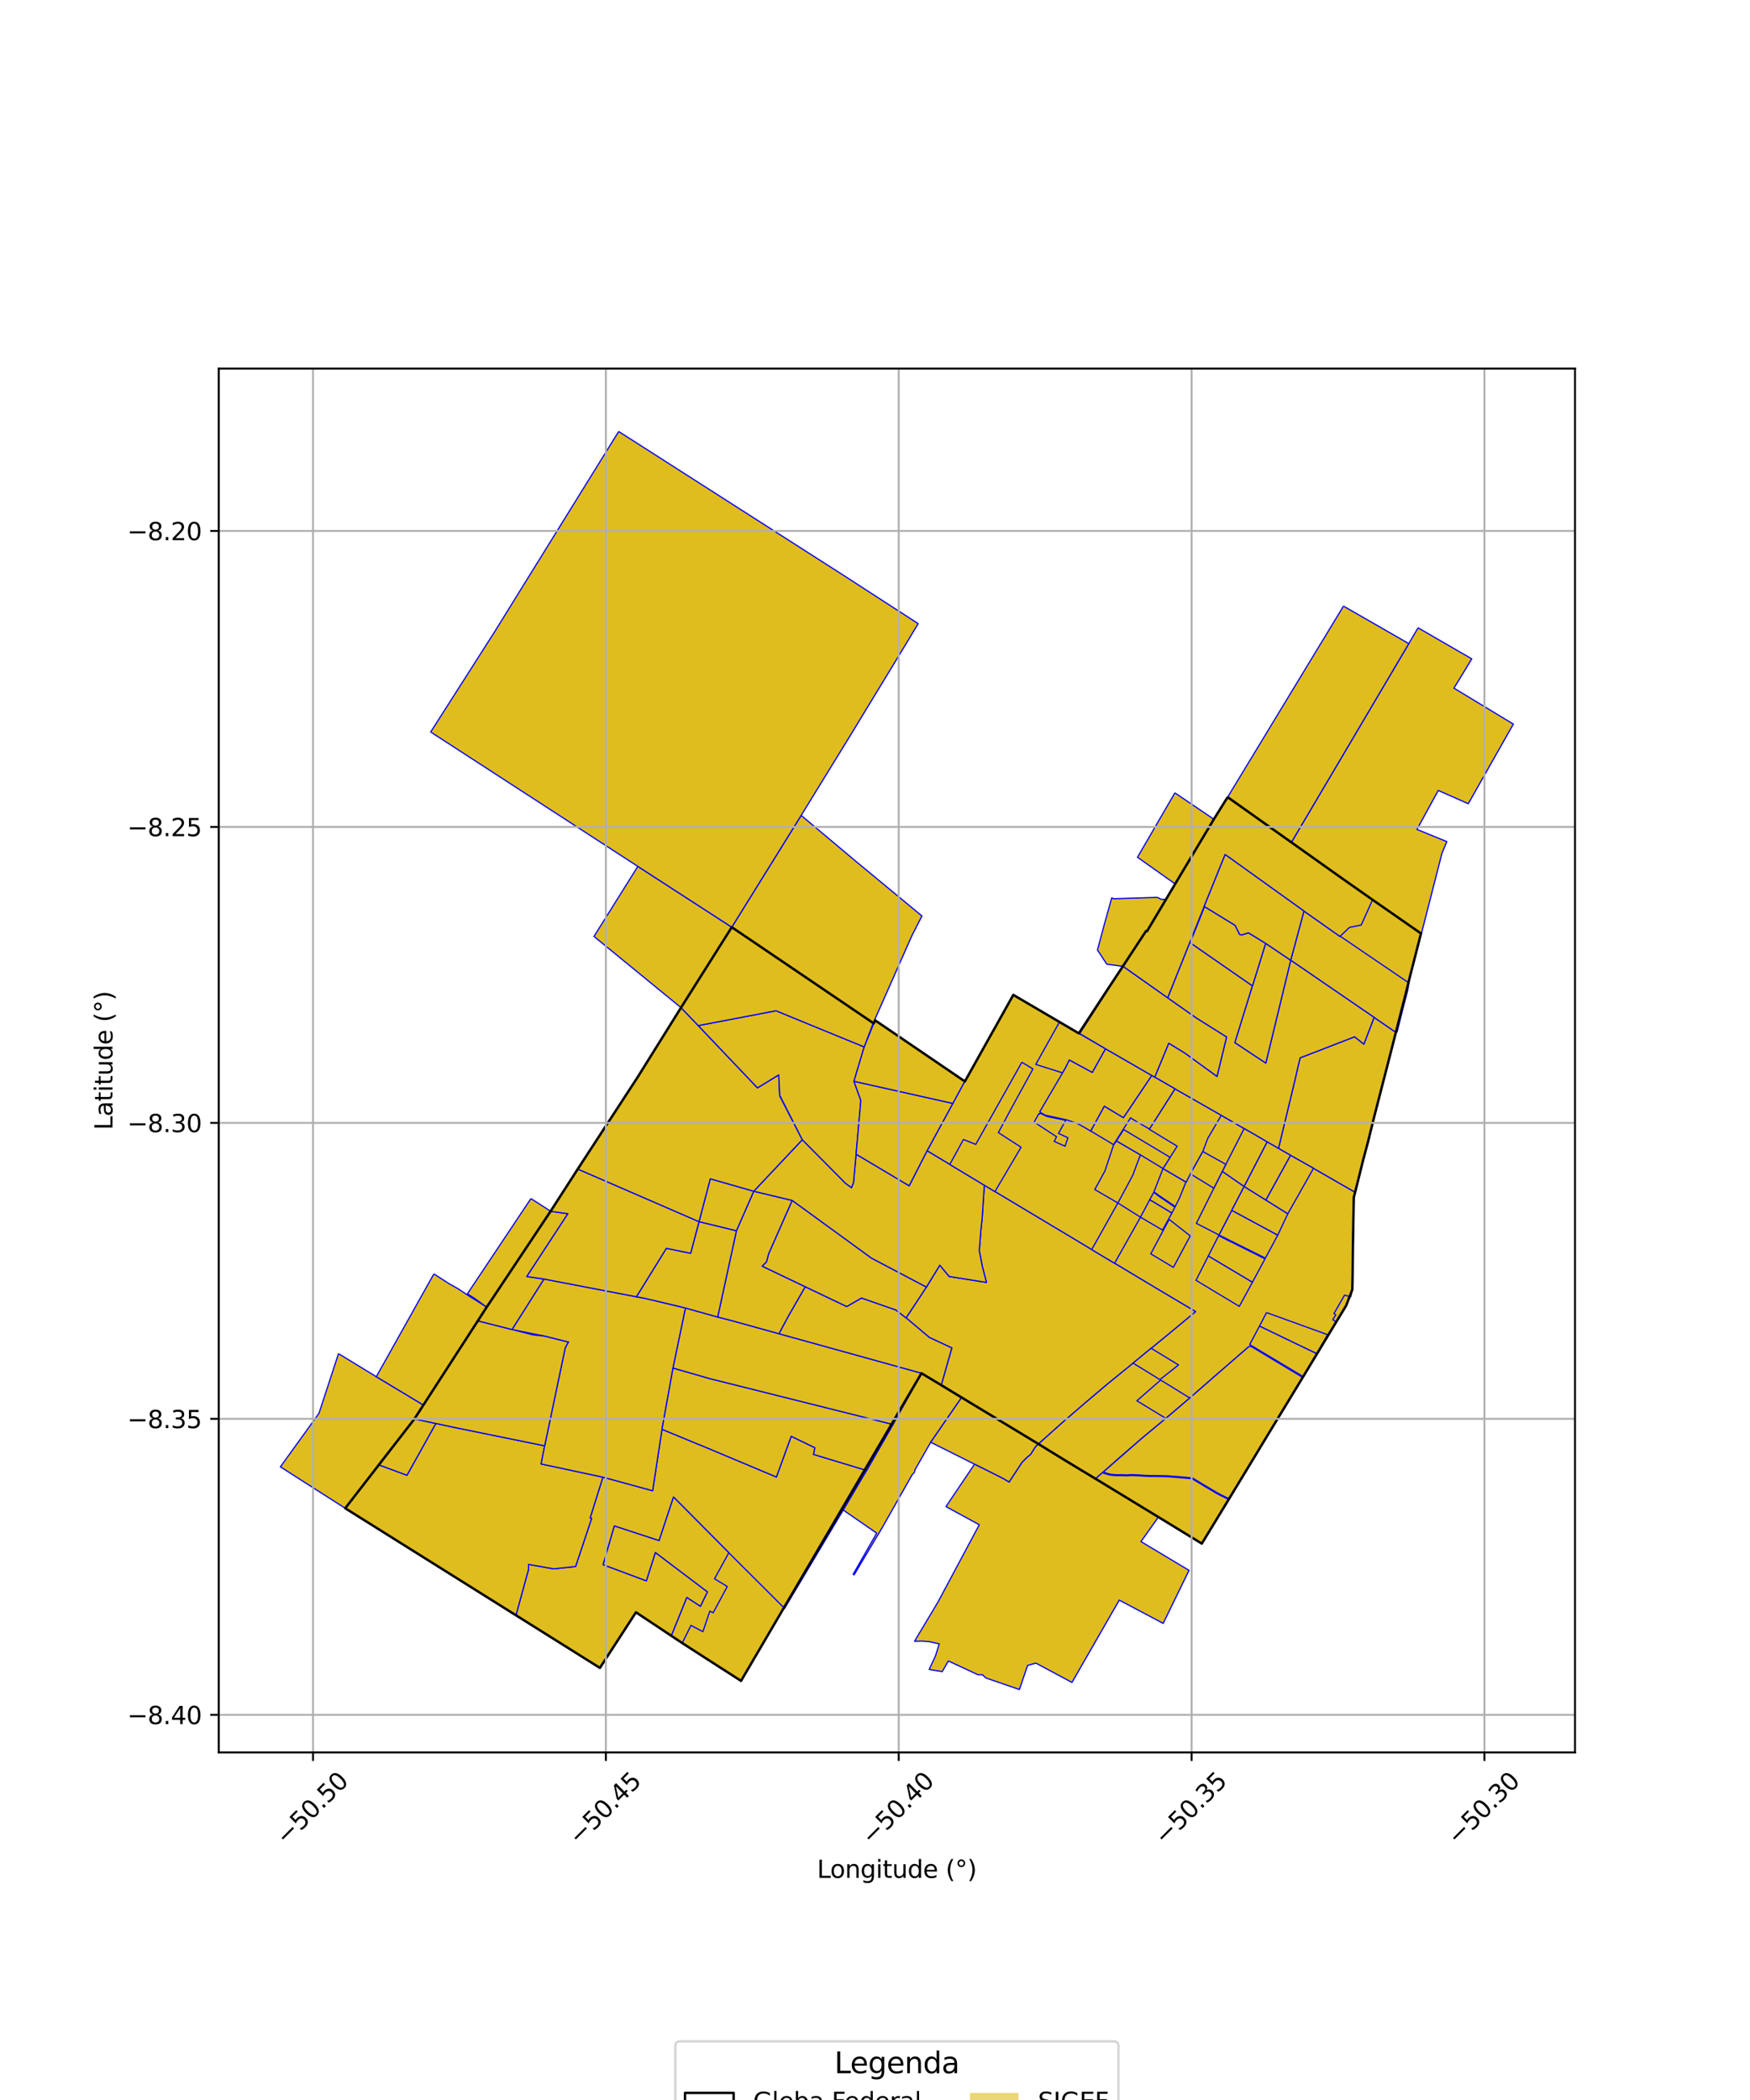 <?xml version="1.0" encoding="utf-8" standalone="no"?>
<!DOCTYPE svg PUBLIC "-//W3C//DTD SVG 1.1//EN"
  "http://www.w3.org/Graphics/SVG/1.1/DTD/svg11.dtd">
<svg xmlns:xlink="http://www.w3.org/1999/xlink" width="720pt" height="864pt" viewBox="0 0 720 864" xmlns="http://www.w3.org/2000/svg" version="1.1">
 <defs>
  <style type="text/css">*{stroke-linejoin: round; stroke-linecap: butt}</style>
 </defs>
 <g id="figure_1">
  <g id="patch_1">
   <path d="M 0 864 
L 720 864 
L 720 0 
L 0 0 
z
" style="fill: #ffffff"/>
  </g>
  <g id="axes_1">
   <g id="patch_2">
    <path d="M 90 720.994 
L 648 720.994 
L 648 151.646 
L 90 151.646 
z
" style="fill: #ffffff"/>
   </g>
   <g id="PatchCollection_1">
    <path d="M 299.86 638.846 
L 310.312 649.317 
L 322.534 661.489 
L 304.891 691.569 
L 289.447 681.661 
L 280.684 676.004 
L 284.29 668.735 
L 289.194 671.322 
L 292.049 662.863 
L 293.416 663.541 
L 299.225 652.738 
L 293.967 649.549 
L 299.86 638.846 
" clip-path="url(#p4f5ab149b4)" style="fill: #e0bd1f; stroke: #0000ff; stroke-width: 0.5"/>
    <path d="M 505.078 327.97 
L 511.624 332.612 
L 524.122 341.485 
L 531.31 346.571 
L 552.128 361.363 
L 564.716 370.203 
L 584.636 384.054 
L 580.236 401.246 
L 577.886 410.682 
L 576.466 416.25 
L 574.004 425.935 
L 571.013 437.606 
L 567.989 449.343 
L 565.28 459.873 
L 562.857 469.716 
L 560.814 477.367 
L 558.218 487.828 
L 556.991 492.635 
L 556.813 502.251 
L 556.624 513.274 
L 556.513 524.198 
L 556.372 530.6 
L 553.836 537.187 
L 548.501 545.972 
L 541.664 557.311 
L 535.604 567.327 
L 529.322 577.675 
L 522.454 588.967 
L 515.447 600.554 
L 503.431 620.356 
L 496.236 632.154 
L 494.448 635.079 
L 476.602 624.16 
L 450.488 608.26 
L 438.532 601.056 
L 427.202 594.076 
L 379.119 564.981 
L 304.88 691.564 
L 289.452 681.657 
L 280.684 676.004 
L 276.214 673.034 
L 261.657 663.347 
L 246.813 686.224 
L 142.035 620.547 
L 170.504 583.783 
L 200.236 537.8 
L 226.536 498.328 
L 237.706 480.979 
L 262.352 443.167 
L 280.183 414.574 
L 301.073 381.476 
L 359.273 420.914 
L 359.53 421.01 
L 360.035 419.781 
L 396.802 444.811 
L 396.981 444.934 
L 408.355 424.579 
L 408.57 424.234 
L 416.908 409.326 
L 443.869 425.147 
L 455.031 408.077 
L 461.987 397.551 
L 471.523 383.036 
L 471.901 383.155 
L 479.904 369.726 
L 483.492 363.674 
L 499.407 337.056 
L 505.078 327.97 
" clip-path="url(#p4f5ab149b4)" style="fill: #e0bd1f; stroke: #0000ff; stroke-width: 0.5"/>
    <path d="M 272.366 588.062 
L 287.347 594.252 
L 288.101 594.524 
L 319.431 607.685 
L 325.512 590.926 
L 335.273 595.634 
L 334.724 598.392 
L 356.56 604.988 
L 348.215 619.127 
L 322.788 661.742 
L 299.86 638.846 
L 277.112 615.935 
L 271.178 633.874 
L 252.765 627.844 
L 248.223 643.508 
L 248.157 643.764 
L 265.923 650.405 
L 269.636 638.733 
L 291.093 654.962 
L 288.187 660.933 
L 282.583 657.264 
L 276.214 673.034 
L 261.615 663.338 
L 246.845 686.242 
L 212.285 664.54 
L 217.461 645.669 
L 217.476 643.632 
L 227.8 645.465 
L 236.818 644.497 
L 243.392 624.754 
L 242.784 624.559 
L 248.052 607.744 
L 268.513 613.331 
L 272.366 588.062 
" clip-path="url(#p4f5ab149b4)" style="fill: #e0bd1f; stroke: #0000ff; stroke-width: 0.5"/>
    <path d="M 277.112 615.935 
L 299.86 638.846 
L 293.967 649.549 
L 299.225 652.738 
L 293.416 663.541 
L 292.049 662.863 
L 289.194 671.322 
L 284.29 668.735 
L 280.684 676.004 
L 276.214 673.034 
L 282.583 657.264 
L 288.187 660.933 
L 291.093 654.962 
L 269.636 638.733 
L 265.923 650.405 
L 248.157 643.764 
L 248.223 643.508 
L 252.765 627.844 
L 271.178 633.874 
L 277.112 615.935 
" clip-path="url(#p4f5ab149b4)" style="fill: #e0bd1f; stroke: #0000ff; stroke-width: 0.5"/>
    <path d="M 179.312 585.661 
L 188.182 587.54 
L 224.088 594.863 
L 222.649 602.325 
L 248.052 607.744 
L 242.784 624.559 
L 243.392 624.754 
L 236.818 644.497 
L 227.8 645.465 
L 217.476 643.632 
L 217.461 645.669 
L 212.285 664.54 
L 142.035 620.547 
L 155.874 602.681 
L 167.43 606.963 
L 179.312 585.661 
" clip-path="url(#p4f5ab149b4)" style="fill: #e0bd1f; stroke: #0000ff; stroke-width: 0.5"/>
    <path d="M 379.122 564.978 
L 387.3 569.711 
L 395.638 574.977 
L 382.926 593.379 
L 376.476 604.669 
L 376.22 605.751 
L 375.258 606.794 
L 362.985 628.487 
L 355.026 641.826 
L 351.397 647.969 
L 351.03 647.668 
L 354.455 641.689 
L 360.701 630.775 
L 346.934 621.282 
L 348.215 619.127 
L 356.56 604.988 
L 367.385 586.068 
L 379.122 564.978 
" clip-path="url(#p4f5ab149b4)" style="fill: #e0bd1f; stroke: #0000ff; stroke-width: 0.5"/>
    <path d="M 139.266 556.924 
L 154.825 566.419 
L 174.195 578.072 
L 170.523 583.796 
L 167.827 587.064 
L 155.712 602.601 
L 142.035 620.547 
L 115.364 603.504 
L 127.95 586.053 
L 131.261 581.424 
L 134.249 572.291 
L 139.266 556.924 
" clip-path="url(#p4f5ab149b4)" style="fill: #e0bd1f; stroke: #0000ff; stroke-width: 0.5"/>
    <path d="M 223.813 526.229 
L 261.828 533.531 
L 264.946 534.094 
L 282.047 538.167 
L 276.906 562.858 
L 272.366 588.062 
L 268.513 613.331 
L 248.052 607.744 
L 222.649 602.325 
L 224.088 594.863 
L 232.544 554.563 
L 233.572 552.615 
L 233.936 552.222 
L 223.869 549.68 
L 210.651 547.003 
L 223.813 526.229 
" clip-path="url(#p4f5ab149b4)" style="fill: #e0bd1f; stroke: #0000ff; stroke-width: 0.5"/>
    <path d="M 395.638 574.977 
L 427.202 594.076 
L 426.023 595.288 
L 424.027 598.421 
L 422.626 599.564 
L 420.539 601.651 
L 415.174 609.795 
L 412.677 608.295 
L 400.95 602.415 
L 382.926 593.379 
L 395.638 574.977 
" clip-path="url(#p4f5ab149b4)" style="fill: #e0bd1f; stroke: #0000ff; stroke-width: 0.5"/>
    <path d="M 416.901 409.339 
L 435.87 420.521 
L 443.872 425.153 
L 445.593 426.151 
L 454.867 431.509 
L 473.896 442.5 
L 475.075 443.181 
L 483.42 447.977 
L 492.942 453.422 
L 502.472 458.876 
L 509.578 463 
L 511.877 464.322 
L 521.364 469.827 
L 526.001 472.494 
L 531.436 475.615 
L 540.412 480.678 
L 549.876 486.133 
L 557.415 490.457 
L 556.991 492.635 
L 556.822 494.255 
L 556.7 511.149 
L 556.372 530.6 
L 555.711 533.564 
L 553.217 532.846 
L 553.025 533.129 
L 548.825 540.454 
L 549.604 540.957 
L 548.347 542.941 
L 549.724 543.856 
L 547.569 547.371 
L 541.745 556.961 
L 536.133 566.354 
L 535.933 566.697 
L 514.845 554.028 
L 514.35 553.91 
L 513.621 554.202 
L 499.362 566.58 
L 489.514 575.179 
L 479.661 583.568 
L 469.726 591.812 
L 460.145 600.081 
L 453.979 605.581 
L 453.599 605.906 
L 450.707 608.384 
L 438.648 600.876 
L 427.202 594.076 
L 436.936 585.371 
L 446.65 576.99 
L 455.919 569.152 
L 466.177 560.815 
L 473.613 554.72 
L 476.367 552.47 
L 481.439 548.298 
L 491.889 539.645 
L 477.337 530.998 
L 467.835 525.313 
L 458.563 519.739 
L 449.152 514.126 
L 439.601 508.379 
L 430.011 502.648 
L 419.043 496.074 
L 409.342 490.261 
L 404.972 487.636 
L 400.064 484.686 
L 390.772 479.089 
L 381.415 473.474 
L 392.016 453.975 
L 396.924 444.903 
L 404.598 431.445 
L 408.607 424.127 
L 416.901 409.339 
" clip-path="url(#p4f5ab149b4)" style="fill: #e0bd1f; stroke: #0000ff; stroke-width: 0.5"/>
    <path d="M 276.906 562.858 
L 292.028 567.203 
L 367.385 586.068 
L 356.56 604.988 
L 334.724 598.392 
L 335.273 595.634 
L 325.512 590.926 
L 319.431 607.685 
L 288.101 594.524 
L 287.347 594.252 
L 272.366 588.062 
L 276.906 562.858 
" clip-path="url(#p4f5ab149b4)" style="fill: #e0bd1f; stroke: #0000ff; stroke-width: 0.5"/>
    <path d="M 170.523 583.796 
L 179.312 585.661 
L 167.43 606.963 
L 155.874 602.681 
L 170.523 583.796 
" clip-path="url(#p4f5ab149b4)" style="fill: #e0bd1f; stroke: #0000ff; stroke-width: 0.5"/>
    <path d="M 196.62 543.45 
L 210.651 547.003 
L 219.188 549.19 
L 223.868 549.699 
L 233.936 552.222 
L 233.572 552.615 
L 232.544 554.563 
L 224.088 594.863 
L 188.182 587.54 
L 170.523 583.796 
L 196.62 543.45 
" clip-path="url(#p4f5ab149b4)" style="fill: #e0bd1f; stroke: #0000ff; stroke-width: 0.5"/>
    <path d="M 404.972 487.638 
L 409.342 490.261 
L 419.043 496.074 
L 430.011 502.648 
L 439.601 508.379 
L 449.152 514.126 
L 458.563 519.739 
L 467.835 525.313 
L 477.337 530.998 
L 491.889 539.645 
L 481.439 548.298 
L 476.367 552.47 
L 473.613 554.72 
L 466.177 560.815 
L 455.919 569.152 
L 446.65 576.99 
L 436.936 585.371 
L 427.202 594.076 
L 387.3 569.711 
L 391.599 554.596 
L 382.383 550.282 
L 372.782 542.21 
L 381.155 529.538 
L 386.666 520.539 
L 390.53 525.182 
L 405.847 527.622 
L 404.122 520.903 
L 402.898 514.556 
L 403.579 505.951 
L 404.102 501.071 
L 404.972 487.638 
" clip-path="url(#p4f5ab149b4)" style="fill: #e0bd1f; stroke: #0000ff; stroke-width: 0.5"/>
    <path d="M 282.047 538.167 
L 295.27 541.869 
L 301.276 543.41 
L 379.122 564.978 
L 367.385 586.068 
L 292.028 567.203 
L 276.906 562.858 
L 282.047 538.167 
" clip-path="url(#p4f5ab149b4)" style="fill: #e0bd1f; stroke: #0000ff; stroke-width: 0.5"/>
    <path d="M 178.506 524.122 
L 181.675 526.158 
L 184.732 528.132 
L 188.545 530.278 
L 192.021 532.602 
L 194.633 534.292 
L 196.014 535.125 
L 200.239 537.805 
L 196.62 543.45 
L 174.195 578.072 
L 154.825 566.419 
L 178.506 524.122 
" clip-path="url(#p4f5ab149b4)" style="fill: #e0bd1f; stroke: #0000ff; stroke-width: 0.5"/>
    <path d="M 331.267 529.415 
L 348.358 537.55 
L 354.445 534.04 
L 368.567 538.962 
L 372.782 542.21 
L 382.383 550.282 
L 391.599 554.596 
L 387.3 569.711 
L 379.122 564.978 
L 320.479 548.728 
L 320.663 548.384 
L 324.184 541.773 
L 327.685 535.682 
L 331.267 529.415 
" clip-path="url(#p4f5ab149b4)" style="fill: #e0bd1f; stroke: #0000ff; stroke-width: 0.5"/>
    <path d="M 310.113 490.114 
L 325.957 493.905 
L 316.261 515.894 
L 315.405 519.179 
L 313.613 520.945 
L 331.267 529.415 
L 327.685 535.682 
L 324.184 541.773 
L 320.663 548.384 
L 320.479 548.728 
L 301.276 543.41 
L 295.27 541.869 
L 302.987 506.362 
L 310.113 490.114 
" clip-path="url(#p4f5ab149b4)" style="fill: #e0bd1f; stroke: #0000ff; stroke-width: 0.5"/>
    <path d="M 226.62 498.388 
L 233.663 499.352 
L 216.748 525.2 
L 223.813 526.229 
L 210.651 547.003 
L 196.62 543.45 
L 200.239 537.805 
L 226.62 498.388 
" clip-path="url(#p4f5ab149b4)" style="fill: #e0bd1f; stroke: #0000ff; stroke-width: 0.5"/>
    <path d="M 325.957 493.905 
L 358.595 517.647 
L 381.155 529.538 
L 372.782 542.21 
L 368.567 538.962 
L 354.445 534.04 
L 348.358 537.55 
L 313.613 520.945 
L 315.405 519.179 
L 316.261 515.894 
L 325.957 493.905 
" clip-path="url(#p4f5ab149b4)" style="fill: #e0bd1f; stroke: #0000ff; stroke-width: 0.5"/>
    <path d="M 287.616 502.633 
L 302.987 506.362 
L 295.27 541.869 
L 282.047 538.167 
L 278.493 537.275 
L 264.946 534.094 
L 261.828 533.531 
L 274.162 513.588 
L 284.151 515.64 
L 287.616 502.633 
" clip-path="url(#p4f5ab149b4)" style="fill: #e0bd1f; stroke: #0000ff; stroke-width: 0.5"/>
    <path d="M 218.441 493.127 
L 226.62 498.388 
L 200.239 537.805 
L 195.499 534.348 
L 192.288 532.324 
L 218.441 493.127 
" clip-path="url(#p4f5ab149b4)" style="fill: #e0bd1f; stroke: #0000ff; stroke-width: 0.5"/>
    <path d="M 237.706 480.979 
L 287.6 502.634 
L 284.151 515.64 
L 274.162 513.588 
L 261.828 533.531 
L 223.813 526.229 
L 216.748 525.2 
L 233.663 499.352 
L 226.62 498.388 
L 237.706 480.979 
" clip-path="url(#p4f5ab149b4)" style="fill: #e0bd1f; stroke: #0000ff; stroke-width: 0.5"/>
    <path d="M 330.082 468.906 
L 347.851 486.827 
L 350.329 488.656 
L 351.15 486.59 
L 352.224 474.865 
L 374.054 487.866 
L 381.415 473.474 
L 404.972 487.638 
L 404.102 501.071 
L 403.579 505.951 
L 402.898 514.556 
L 404.122 520.903 
L 405.847 527.622 
L 390.53 525.182 
L 386.666 520.539 
L 381.155 529.538 
L 358.595 517.647 
L 325.957 493.905 
L 310.113 490.114 
L 330.082 468.906 
" clip-path="url(#p4f5ab149b4)" style="fill: #e0bd1f; stroke: #0000ff; stroke-width: 0.5"/>
    <path d="M 292.225 484.989 
L 310.11 490.114 
L 302.987 506.362 
L 287.616 502.633 
L 292.225 484.989 
" clip-path="url(#p4f5ab149b4)" style="fill: #e0bd1f; stroke: #0000ff; stroke-width: 0.5"/>
    <path d="M 280.183 414.574 
L 286.855 421.523 
L 311.649 447.587 
L 320.4 442.23 
L 320.792 450.885 
L 330.082 468.905 
L 310.11 490.114 
L 292.225 484.989 
L 287.6 502.634 
L 237.706 480.979 
L 262.352 443.167 
L 280.183 414.574 
" clip-path="url(#p4f5ab149b4)" style="fill: #e0bd1f; stroke: #0000ff; stroke-width: 0.5"/>
    <path d="M 427.202 594.076 
L 438.532 601.056 
L 450.488 608.26 
L 476.602 624.16 
L 469.435 634.243 
L 469.601 634.358 
L 489.194 646.09 
L 478.564 667.908 
L 460.493 658.332 
L 441.041 692.207 
L 426.216 684.261 
L 422.798 685.181 
L 419.401 695.114 
L 405.614 690.363 
L 404.232 689.063 
L 402.38 689.038 
L 390.183 683.368 
L 387.66 687.754 
L 382.286 686.872 
L 384.873 681.325 
L 386.433 676.33 
L 382.55 675.457 
L 379.41 675.204 
L 376.283 675.291 
L 376.986 674.061 
L 386 658.97 
L 402.907 627.327 
L 389.195 619.856 
L 400.95 602.415 
L 412.677 608.295 
L 415.174 609.795 
L 420.539 601.651 
L 422.626 599.564 
L 424.027 598.421 
L 426.023 595.288 
L 427.202 594.076 
" clip-path="url(#p4f5ab149b4)" style="fill: #e0bd1f; stroke: #0000ff; stroke-width: 0.5"/>
    <path d="M 473.613 554.72 
L 484.87 561.579 
L 477.227 567.621 
L 466.177 560.815 
L 473.613 554.72 
" clip-path="url(#p4f5ab149b4)" style="fill: #e0bd1f; stroke: #0000ff; stroke-width: 0.5"/>
    <path d="M 497.146 516.721 
L 515.293 527.537 
L 509.888 537.477 
L 500.443 531.808 
L 492.069 526.752 
L 497.146 516.721 
" clip-path="url(#p4f5ab149b4)" style="fill: #e0bd1f; stroke: #0000ff; stroke-width: 0.5"/>
    <path d="M 474.665 490.544 
L 476.714 492.123 
L 483.386 496.67 
L 482.14 499.09 
L 473.014 493.618 
L 474.504 490.921 
L 474.665 490.544 
" clip-path="url(#p4f5ab149b4)" style="fill: #e0bd1f; stroke: #0000ff; stroke-width: 0.5"/>
    <path d="M 478.506 480.774 
L 487.947 486.334 
L 485.297 492.851 
L 483.547 496.4 
L 476.903 491.907 
L 474.764 490.365 
L 478.506 480.774 
" clip-path="url(#p4f5ab149b4)" style="fill: #e0bd1f; stroke: #0000ff; stroke-width: 0.5"/>
    <path d="M 565.335 418.587 
L 574.262 424.718 
L 563.715 465.899 
L 557.415 490.457 
L 549.876 486.133 
L 540.412 480.678 
L 531.436 475.615 
L 526.001 472.494 
L 532.55 445.32 
L 534.097 438.599 
L 534.934 435.198 
L 537.835 434.106 
L 557.311 426.559 
L 561.138 429.607 
L 565.335 418.587 
" clip-path="url(#p4f5ab149b4)" style="fill: #e0bd1f; stroke: #0000ff; stroke-width: 0.5"/>
    <path d="M 483.42 447.977 
L 492.942 453.422 
L 502.472 458.876 
L 496.897 468.383 
L 494.877 473.776 
L 489.763 482.972 
L 488.052 486.37 
L 487.947 486.334 
L 478.506 480.774 
L 481.412 476.163 
L 484.327 471.59 
L 472.833 464.611 
L 475.225 460.875 
L 483.42 447.977 
" clip-path="url(#p4f5ab149b4)" style="fill: #e0bd1f; stroke: #0000ff; stroke-width: 0.5"/>
    <path d="M 477.518 567.793 
L 489.514 575.179 
L 479.661 583.568 
L 467.746 576.322 
L 477.518 567.793 
" clip-path="url(#p4f5ab149b4)" style="fill: #e0bd1f; stroke: #0000ff; stroke-width: 0.5"/>
    <path d="M 521.084 540.034 
L 546.234 549.138 
L 541.745 556.961 
L 518.183 545.616 
L 519.397 543.291 
L 521.084 540.034 
" clip-path="url(#p4f5ab149b4)" style="fill: #e0bd1f; stroke: #0000ff; stroke-width: 0.5"/>
    <path d="M 536.486 374.844 
L 544.48 380.474 
L 551.295 385.283 
L 551.637 385.35 
L 579.693 404.432 
L 579.141 407.567 
L 577.306 414.603 
L 575.179 423.132 
L 574.85 424.438 
L 574.5 424.865 
L 531.033 395.084 
L 536.486 374.844 
" clip-path="url(#p4f5ab149b4)" style="fill: #e0bd1f; stroke: #0000ff; stroke-width: 0.5"/>
    <path d="M 489.5 387.756 
L 489.686 387.862 
L 501.796 396.257 
L 515.303 405.622 
L 508.082 428.98 
L 520.789 437.383 
L 531.033 395.084 
L 565.335 418.587 
L 561.138 429.607 
L 557.311 426.559 
L 537.835 434.106 
L 534.934 435.198 
L 534.097 438.599 
L 532.55 445.32 
L 526.001 472.494 
L 521.364 469.827 
L 511.877 464.322 
L 509.578 463 
L 502.472 458.876 
L 492.942 453.422 
L 483.42 447.977 
L 475.075 443.181 
L 480.858 429.186 
L 487.498 433.273 
L 500.705 442.863 
L 504.647 426.669 
L 492.448 419.029 
L 480.395 410.564 
L 489.5 387.756 
" clip-path="url(#p4f5ab149b4)" style="fill: #e0bd1f; stroke: #0000ff; stroke-width: 0.5"/>
    <path d="M 501.38 508.409 
L 520.476 517.931 
L 515.293 527.537 
L 497.146 516.721 
L 501.38 508.409 
" clip-path="url(#p4f5ab149b4)" style="fill: #e0bd1f; stroke: #0000ff; stroke-width: 0.5"/>
    <path d="M 506.787 497.953 
L 525.708 508.174 
L 520.616 517.633 
L 501.524 508.11 
L 506.787 497.953 
" clip-path="url(#p4f5ab149b4)" style="fill: #e0bd1f; stroke: #0000ff; stroke-width: 0.5"/>
    <path d="M 511.877 464.322 
L 521.364 469.827 
L 511.868 488.201 
L 502.871 481.974 
L 504.355 479.053 
L 511.877 464.322 
" clip-path="url(#p4f5ab149b4)" style="fill: #e0bd1f; stroke: #0000ff; stroke-width: 0.5"/>
    <path d="M 502.871 481.974 
L 511.868 488.201 
L 506.787 497.953 
L 501.524 508.11 
L 492.46 503.443 
L 492.215 503.317 
L 494.56 498.609 
L 499.411 488.866 
L 502.871 481.974 
" clip-path="url(#p4f5ab149b4)" style="fill: #e0bd1f; stroke: #0000ff; stroke-width: 0.5"/>
    <path d="M 521.364 469.827 
L 526.001 472.494 
L 530.982 475.354 
L 520.819 493.791 
L 511.868 488.201 
L 521.364 469.827 
" clip-path="url(#p4f5ab149b4)" style="fill: #e0bd1f; stroke: #0000ff; stroke-width: 0.5"/>
    <path d="M 530.982 475.354 
L 531.436 475.615 
L 540.412 480.678 
L 535.606 489.183 
L 529.821 499.417 
L 520.819 493.791 
L 530.982 475.354 
" clip-path="url(#p4f5ab149b4)" style="fill: #e0bd1f; stroke: #0000ff; stroke-width: 0.5"/>
    <path d="M 583.435 258.302 
L 605.533 271.08 
L 598.189 283.122 
L 622.636 297.918 
L 619.062 304.22 
L 604.09 330.675 
L 591.743 325.21 
L 582.976 341.245 
L 595.26 346.268 
L 593.267 351.036 
L 584.794 384.165 
L 564.716 370.203 
L 552.128 361.363 
L 531.31 346.571 
L 579.622 264.803 
L 583.435 258.302 
" clip-path="url(#p4f5ab149b4)" style="fill: #e0bd1f; stroke: #0000ff; stroke-width: 0.5"/>
    <path d="M 552.743 249.379 
L 579.622 264.803 
L 531.31 346.571 
L 524.122 341.485 
L 511.624 332.612 
L 505.078 327.97 
L 552.743 249.379 
" clip-path="url(#p4f5ab149b4)" style="fill: #e0bd1f; stroke: #0000ff; stroke-width: 0.5"/>
    <path d="M 420.429 437.035 
L 424.98 439.801 
L 417.769 452.944 
L 415.95 456.293 
L 410.747 465.984 
L 420.094 472.01 
L 409.342 490.261 
L 404.972 487.636 
L 400.064 484.686 
L 390.772 479.089 
L 396.404 468.811 
L 401.441 470.851 
L 420.429 437.035 
" clip-path="url(#p4f5ab149b4)" style="fill: #e0bd1f; stroke: #0000ff; stroke-width: 0.5"/>
    <path d="M 428.083 457.928 
L 428.891 458.472 
L 430.846 459.375 
L 438.47 460.933 
L 435.485 466.305 
L 439.365 468.109 
L 438.207 471.602 
L 433.715 469.594 
L 434.706 467.708 
L 425.478 461.655 
L 427.418 458.179 
L 427.751 458.4 
L 428.083 457.928 
" clip-path="url(#p4f5ab149b4)" style="fill: #e0bd1f; stroke: #0000ff; stroke-width: 0.5"/>
    <path d="M 435.87 420.521 
L 443.872 425.153 
L 445.593 426.151 
L 454.867 431.509 
L 449.414 441.271 
L 439.954 436.145 
L 438.316 439.452 
L 437.338 441.114 
L 437.175 441.401 
L 426.145 437.94 
L 435.87 420.521 
" clip-path="url(#p4f5ab149b4)" style="fill: #e0bd1f; stroke: #0000ff; stroke-width: 0.5"/>
    <path d="M 454.867 431.509 
L 473.896 442.5 
L 462.219 459.895 
L 454.348 455.162 
L 448.782 465.359 
L 444.385 462.839 
L 442.645 461.998 
L 438.595 460.684 
L 430.284 458.877 
L 429.039 458.283 
L 427.761 457.447 
L 437.175 441.401 
L 437.338 441.114 
L 438.316 439.452 
L 439.954 436.145 
L 449.414 441.271 
L 454.867 431.509 
" clip-path="url(#p4f5ab149b4)" style="fill: #e0bd1f; stroke: #0000ff; stroke-width: 0.5"/>
    <path d="M 473.896 442.5 
L 475.075 443.181 
L 483.42 447.977 
L 475.225 460.875 
L 472.833 464.611 
L 472.538 464.317 
L 467.711 461.493 
L 465.492 460.161 
L 465.156 459.895 
L 464.854 460.361 
L 458.144 470.938 
L 448.782 465.359 
L 454.348 455.162 
L 462.219 459.895 
L 473.896 442.5 
" clip-path="url(#p4f5ab149b4)" style="fill: #e0bd1f; stroke: #0000ff; stroke-width: 0.5"/>
    <path d="M 459.329 469.401 
L 469.193 475.144 
L 466.456 482.426 
L 466.273 483.044 
L 465.057 485.421 
L 459.929 494.943 
L 450.42 489.41 
L 454.613 481.736 
L 458.114 471.2 
L 459.329 469.401 
" clip-path="url(#p4f5ab149b4)" style="fill: #e0bd1f; stroke: #0000ff; stroke-width: 0.5"/>
    <path d="M 453.599 605.906 
L 454.961 606.391 
L 456.081 606.727 
L 456.82 606.892 
L 457.569 606.987 
L 459.408 607.107 
L 461.25 607.099 
L 462.375 607.123 
L 463.422 607.194 
L 464.468 607.124 
L 466.107 607.053 
L 467.073 607.135 
L 468.693 607.19 
L 470.393 607.321 
L 473.366 607.45 
L 476.346 607.474 
L 480.289 607.552 
L 485.11 607.915 
L 488.329 608.206 
L 489.864 608.35 
L 490.417 608.44 
L 490.725 608.551 
L 491.386 608.954 
L 493.251 610.067 
L 495.351 611.357 
L 498.247 613.057 
L 500.349 614.312 
L 502.168 615.285 
L 505.03 616.682 
L 505.35 616.876 
L 494.448 635.079 
L 476.602 624.16 
L 450.707 608.384 
L 453.599 605.906 
" clip-path="url(#p4f5ab149b4)" style="fill: #e0bd1f; stroke: #0000ff; stroke-width: 0.5"/>
    <path d="M 476.217 369.208 
L 477.619 369.961 
L 479.227 370.053 
L 479.904 369.726 
L 471.901 383.155 
L 471.523 383.036 
L 461.974 397.568 
L 455.367 396.705 
L 451.533 390.866 
L 454.198 380.884 
L 457.396 369.424 
L 458.253 369.768 
L 476.217 369.208 
" clip-path="url(#p4f5ab149b4)" style="fill: #e0bd1f; stroke: #0000ff; stroke-width: 0.5"/>
    <path d="M 514.35 553.91 
L 514.845 554.028 
L 535.933 566.697 
L 505.621 616.501 
L 505.192 616.369 
L 502.426 615.04 
L 500.522 614.005 
L 498.424 612.753 
L 495.531 611.054 
L 493.432 609.765 
L 491.566 608.652 
L 490.876 608.232 
L 490.505 608.097 
L 489.909 608 
L 488.362 607.855 
L 485.139 607.563 
L 480.306 607.2 
L 476.31 607.121 
L 473.375 607.097 
L 470.414 606.969 
L 468.712 606.838 
L 467.094 606.783 
L 466.114 606.7 
L 464.449 606.772 
L 463.4 606.84 
L 462.391 606.771 
L 461.253 606.746 
L 459.418 606.754 
L 457.603 606.635 
L 456.88 606.544 
L 456.17 606.386 
L 455.081 606.06 
L 453.975 605.587 
L 469.734 591.82 
L 479.661 583.568 
L 489.514 575.179 
L 499.362 566.58 
L 513.621 554.202 
L 514.35 553.91 
" clip-path="url(#p4f5ab149b4)" style="fill: #e0bd1f; stroke: #0000ff; stroke-width: 0.5"/>
    <path d="M 462.325 464.746 
L 481.412 476.163 
L 478.506 480.774 
L 469.193 475.144 
L 459.329 469.401 
L 462.325 464.746 
" clip-path="url(#p4f5ab149b4)" style="fill: #e0bd1f; stroke: #0000ff; stroke-width: 0.5"/>
    <path d="M 505.078 327.97 
L 511.624 332.612 
L 524.122 341.485 
L 531.31 346.571 
L 552.128 361.363 
L 564.716 370.203 
L 560.041 380.582 
L 555.203 381.56 
L 551.295 385.283 
L 544.48 380.474 
L 536.486 374.844 
L 536.32 374.731 
L 504.177 351.685 
L 504.054 351.588 
L 495.519 372.71 
L 489.5 387.756 
L 480.395 410.564 
L 461.987 397.551 
L 471.523 383.036 
L 471.901 383.155 
L 479.904 369.726 
L 482.897 364.75 
L 483.492 363.674 
L 494.744 344.917 
L 499.407 337.056 
L 505.078 327.97 
" clip-path="url(#p4f5ab149b4)" style="fill: #e0bd1f; stroke: #0000ff; stroke-width: 0.5"/>
    <path d="M 494.877 473.776 
L 504.355 479.053 
L 502.871 481.974 
L 499.411 488.866 
L 489.763 482.972 
L 494.877 473.776 
" clip-path="url(#p4f5ab149b4)" style="fill: #e0bd1f; stroke: #0000ff; stroke-width: 0.5"/>
    <path d="M 511.868 488.201 
L 520.819 493.791 
L 529.821 499.417 
L 525.708 508.174 
L 506.787 497.953 
L 511.868 488.201 
" clip-path="url(#p4f5ab149b4)" style="fill: #e0bd1f; stroke: #0000ff; stroke-width: 0.5"/>
    <path d="M 459.929 494.943 
L 469.222 500.787 
L 458.563 519.739 
L 449.152 514.126 
L 459.929 494.943 
" clip-path="url(#p4f5ab149b4)" style="fill: #e0bd1f; stroke: #0000ff; stroke-width: 0.5"/>
    <path d="M 473.014 493.618 
L 482.14 499.09 
L 478.307 506.096 
L 469.222 500.787 
L 473.014 493.618 
" clip-path="url(#p4f5ab149b4)" style="fill: #e0bd1f; stroke: #0000ff; stroke-width: 0.5"/>
    <path d="M 518.183 545.616 
L 541.745 556.961 
L 536.133 566.354 
L 514.161 553.191 
L 518.183 545.616 
" clip-path="url(#p4f5ab149b4)" style="fill: #e0bd1f; stroke: #0000ff; stroke-width: 0.5"/>
    <path d="M 483.385 326.206 
L 499.407 337.056 
L 483.492 363.674 
L 467.995 352.701 
L 483.385 326.206 
" clip-path="url(#p4f5ab149b4)" style="fill: #e0bd1f; stroke: #0000ff; stroke-width: 0.5"/>
    <path d="M 520.727 388.126 
L 531.033 395.084 
L 520.789 437.383 
L 508.082 428.98 
L 515.303 405.622 
L 520.727 388.126 
" clip-path="url(#p4f5ab149b4)" style="fill: #e0bd1f; stroke: #0000ff; stroke-width: 0.5"/>
    <path d="M 481.026 501.69 
L 489.694 508.491 
L 482.755 521.44 
L 473.452 515.858 
L 481.026 501.69 
" clip-path="url(#p4f5ab149b4)" style="fill: #e0bd1f; stroke: #0000ff; stroke-width: 0.5"/>
    <path d="M 462.066 397.633 
L 480.395 410.564 
L 492.448 419.029 
L 504.647 426.669 
L 500.705 442.863 
L 487.498 433.273 
L 480.858 429.186 
L 475.075 443.181 
L 473.896 442.5 
L 454.867 431.509 
L 444.214 425.241 
L 462.066 397.633 
" clip-path="url(#p4f5ab149b4)" style="fill: #e0bd1f; stroke: #0000ff; stroke-width: 0.5"/>
    <path d="M 495.584 373.021 
L 508.155 380.708 
L 510.014 384.433 
L 510.812 384.674 
L 513.643 383.776 
L 520.727 388.126 
L 515.303 405.622 
L 501.796 396.257 
L 489.686 387.862 
L 495.584 373.021 
" clip-path="url(#p4f5ab149b4)" style="fill: #e0bd1f; stroke: #0000ff; stroke-width: 0.5"/>
    <path d="M 504.054 351.588 
L 504.177 351.685 
L 536.32 374.731 
L 536.486 374.844 
L 531.033 395.084 
L 520.727 388.126 
L 513.643 383.776 
L 510.812 384.674 
L 510.014 384.433 
L 508.155 380.708 
L 495.584 373.021 
L 495.519 372.71 
L 504.054 351.588 
" clip-path="url(#p4f5ab149b4)" style="fill: #e0bd1f; stroke: #0000ff; stroke-width: 0.5"/>
    <path d="M 319.264 415.853 
L 355.551 430.74 
L 351.343 444.883 
L 354.177 452.76 
L 352.224 474.865 
L 351.15 486.59 
L 350.329 488.656 
L 347.851 486.827 
L 330.082 468.906 
L 320.806 450.643 
L 320.4 442.23 
L 311.646 447.582 
L 287.275 421.96 
L 319.264 415.853 
" clip-path="url(#p4f5ab149b4)" style="fill: #e0bd1f; stroke: #0000ff; stroke-width: 0.5"/>
    <path d="M 351.343 444.883 
L 392.016 453.975 
L 381.415 473.474 
L 374.054 487.866 
L 352.224 474.865 
L 354.177 452.76 
L 351.343 444.883 
" clip-path="url(#p4f5ab149b4)" style="fill: #e0bd1f; stroke: #0000ff; stroke-width: 0.5"/>
    <path d="M 360.035 419.781 
L 396.924 444.903 
L 392.016 453.975 
L 351.343 444.883 
L 355.551 430.74 
L 360.035 419.781 
" clip-path="url(#p4f5ab149b4)" style="fill: #e0bd1f; stroke: #0000ff; stroke-width: 0.5"/>
    <path d="M 301.073 381.476 
L 359.273 420.914 
L 355.551 430.74 
L 319.264 415.853 
L 287.275 421.96 
L 286.859 421.525 
L 280.183 414.574 
L 301.073 381.476 
" clip-path="url(#p4f5ab149b4)" style="fill: #e0bd1f; stroke: #0000ff; stroke-width: 0.5"/>
    <path d="M 329.622 335.483 
L 352.371 354.575 
L 379.312 376.862 
L 375.249 384.838 
L 375.066 385.219 
L 359.273 420.914 
L 301.073 381.476 
L 329.622 335.483 
" clip-path="url(#p4f5ab149b4)" style="fill: #e0bd1f; stroke: #0000ff; stroke-width: 0.5"/>
    <path d="M 262.423 356.46 
L 301.073 381.476 
L 280.183 414.574 
L 244.382 385.278 
L 262.423 356.46 
" clip-path="url(#p4f5ab149b4)" style="fill: #e0bd1f; stroke: #0000ff; stroke-width: 0.5"/>
    <path d="M 254.544 177.526 
L 345.74 235.868 
L 377.759 256.586 
L 372.319 265.634 
L 349.665 302.891 
L 329.622 335.483 
L 301.073 381.476 
L 262.423 356.46 
L 177.201 301.16 
L 203.522 259.905 
L 254.544 177.526 
" clip-path="url(#p4f5ab149b4)" style="fill: #e0bd1f; stroke: #0000ff; stroke-width: 0.5"/>
   </g>
   <g id="PatchCollection_2">
    <path d="M 505.078 327.97 
L 511.624 332.612 
L 524.122 341.485 
L 531.31 346.571 
L 552.128 361.363 
L 564.716 370.203 
L 584.636 384.054 
L 580.236 401.246 
L 577.886 410.682 
L 576.466 416.25 
L 574.004 425.935 
L 571.013 437.606 
L 567.989 449.343 
L 565.28 459.873 
L 562.857 469.716 
L 560.814 477.367 
L 558.218 487.828 
L 556.991 492.635 
L 556.813 502.251 
L 556.624 513.274 
L 556.513 524.198 
L 556.372 530.6 
L 553.836 537.187 
L 548.501 545.972 
L 541.664 557.311 
L 535.604 567.327 
L 529.322 577.675 
L 522.454 588.967 
L 515.447 600.554 
L 503.431 620.356 
L 496.236 632.154 
L 494.448 635.079 
L 476.602 624.16 
L 450.488 608.26 
L 438.532 601.056 
L 427.202 594.076 
L 379.119 564.981 
L 304.88 691.564 
L 289.452 681.657 
L 280.684 676.004 
L 276.214 673.034 
L 261.657 663.347 
L 246.813 686.224 
L 142.035 620.547 
L 170.504 583.783 
L 200.236 537.8 
L 226.536 498.328 
L 237.706 480.979 
L 262.352 443.167 
L 280.183 414.574 
L 301.073 381.476 
L 359.273 420.914 
L 359.53 421.01 
L 360.035 419.781 
L 396.802 444.811 
L 396.981 444.934 
L 408.355 424.579 
L 408.57 424.234 
L 416.908 409.326 
L 443.869 425.147 
L 455.031 408.077 
L 461.987 397.551 
L 471.523 383.036 
L 471.901 383.155 
L 479.904 369.726 
L 483.492 363.674 
L 499.407 337.056 
L 505.078 327.97 
" clip-path="url(#p4f5ab149b4)" style="fill: none; stroke: #000000"/>
   </g>
   <g id="matplotlib.axis_1">
    <g id="xtick_1">
     <g id="line2d_1">
      <path d="M 128.78 720.994 
L 128.78 151.646 
" clip-path="url(#p4f5ab149b4)" style="fill: none; stroke: #b0b0b0; stroke-width: 0.8; stroke-linecap: square"/>
     </g>
     <g id="line2d_2">
      <defs>
       <path id="ma53b6fd6b4" d="M 0 0 
L 0 3.5 
" style="stroke: #000000; stroke-width: 0.8"/>
      </defs>
      <g>
       <use xlink:href="#ma53b6fd6b4" x="128.78" y="720.994" style="stroke: #000000; stroke-width: 0.8"/>
      </g>
     </g>
     <g id="text_1">
      <!-- −50.50 -->
      <g transform="translate(117.647 759.535) rotate(-45) scale(0.1 -0.1)">
       <defs>
        <path id="DejaVuSans-2212" d="M 678 2272 
L 4684 2272 
L 4684 1741 
L 678 1741 
L 678 2272 
z
" transform="scale(0.016)"/>
        <path id="DejaVuSans-35" d="M 691 4666 
L 3169 4666 
L 3169 4134 
L 1269 4134 
L 1269 2991 
Q 1406 3038 1543 3061 
Q 1681 3084 1819 3084 
Q 2600 3084 3056 2656 
Q 3513 2228 3513 1497 
Q 3513 744 3044 326 
Q 2575 -91 1722 -91 
Q 1428 -91 1123 -41 
Q 819 9 494 109 
L 494 744 
Q 775 591 1075 516 
Q 1375 441 1709 441 
Q 2250 441 2565 725 
Q 2881 1009 2881 1497 
Q 2881 1984 2565 2268 
Q 2250 2553 1709 2553 
Q 1456 2553 1204 2497 
Q 953 2441 691 2322 
L 691 4666 
z
" transform="scale(0.016)"/>
        <path id="DejaVuSans-30" d="M 2034 4250 
Q 1547 4250 1301 3770 
Q 1056 3291 1056 2328 
Q 1056 1369 1301 889 
Q 1547 409 2034 409 
Q 2525 409 2770 889 
Q 3016 1369 3016 2328 
Q 3016 3291 2770 3770 
Q 2525 4250 2034 4250 
z
M 2034 4750 
Q 2819 4750 3233 4129 
Q 3647 3509 3647 2328 
Q 3647 1150 3233 529 
Q 2819 -91 2034 -91 
Q 1250 -91 836 529 
Q 422 1150 422 2328 
Q 422 3509 836 4129 
Q 1250 4750 2034 4750 
z
" transform="scale(0.016)"/>
        <path id="DejaVuSans-2e" d="M 684 794 
L 1344 794 
L 1344 0 
L 684 0 
L 684 794 
z
" transform="scale(0.016)"/>
       </defs>
       <use xlink:href="#DejaVuSans-2212"/>
       <use xlink:href="#DejaVuSans-35" transform="translate(83.789 0)"/>
       <use xlink:href="#DejaVuSans-30" transform="translate(147.412 0)"/>
       <use xlink:href="#DejaVuSans-2e" transform="translate(211.035 0)"/>
       <use xlink:href="#DejaVuSans-35" transform="translate(242.822 0)"/>
       <use xlink:href="#DejaVuSans-30" transform="translate(306.445 0)"/>
      </g>
     </g>
    </g>
    <g id="xtick_2">
     <g id="line2d_3">
      <path d="M 249.272 720.994 
L 249.272 151.646 
" clip-path="url(#p4f5ab149b4)" style="fill: none; stroke: #b0b0b0; stroke-width: 0.8; stroke-linecap: square"/>
     </g>
     <g id="line2d_4">
      <g>
       <use xlink:href="#ma53b6fd6b4" x="249.272" y="720.994" style="stroke: #000000; stroke-width: 0.8"/>
      </g>
     </g>
     <g id="text_2">
      <!-- −50.45 -->
      <g transform="translate(238.138 759.535) rotate(-45) scale(0.1 -0.1)">
       <defs>
        <path id="DejaVuSans-34" d="M 2419 4116 
L 825 1625 
L 2419 1625 
L 2419 4116 
z
M 2253 4666 
L 3047 4666 
L 3047 1625 
L 3713 1625 
L 3713 1100 
L 3047 1100 
L 3047 0 
L 2419 0 
L 2419 1100 
L 313 1100 
L 313 1709 
L 2253 4666 
z
" transform="scale(0.016)"/>
       </defs>
       <use xlink:href="#DejaVuSans-2212"/>
       <use xlink:href="#DejaVuSans-35" transform="translate(83.789 0)"/>
       <use xlink:href="#DejaVuSans-30" transform="translate(147.412 0)"/>
       <use xlink:href="#DejaVuSans-2e" transform="translate(211.035 0)"/>
       <use xlink:href="#DejaVuSans-34" transform="translate(242.822 0)"/>
       <use xlink:href="#DejaVuSans-35" transform="translate(306.445 0)"/>
      </g>
     </g>
    </g>
    <g id="xtick_3">
     <g id="line2d_5">
      <path d="M 369.763 720.994 
L 369.763 151.646 
" clip-path="url(#p4f5ab149b4)" style="fill: none; stroke: #b0b0b0; stroke-width: 0.8; stroke-linecap: square"/>
     </g>
     <g id="line2d_6">
      <g>
       <use xlink:href="#ma53b6fd6b4" x="369.763" y="720.994" style="stroke: #000000; stroke-width: 0.8"/>
      </g>
     </g>
     <g id="text_3">
      <!-- −50.40 -->
      <g transform="translate(358.63 759.535) rotate(-45) scale(0.1 -0.1)">
       <use xlink:href="#DejaVuSans-2212"/>
       <use xlink:href="#DejaVuSans-35" transform="translate(83.789 0)"/>
       <use xlink:href="#DejaVuSans-30" transform="translate(147.412 0)"/>
       <use xlink:href="#DejaVuSans-2e" transform="translate(211.035 0)"/>
       <use xlink:href="#DejaVuSans-34" transform="translate(242.822 0)"/>
       <use xlink:href="#DejaVuSans-30" transform="translate(306.445 0)"/>
      </g>
     </g>
    </g>
    <g id="xtick_4">
     <g id="line2d_7">
      <path d="M 490.254 720.994 
L 490.254 151.646 
" clip-path="url(#p4f5ab149b4)" style="fill: none; stroke: #b0b0b0; stroke-width: 0.8; stroke-linecap: square"/>
     </g>
     <g id="line2d_8">
      <g>
       <use xlink:href="#ma53b6fd6b4" x="490.254" y="720.994" style="stroke: #000000; stroke-width: 0.8"/>
      </g>
     </g>
     <g id="text_4">
      <!-- −50.35 -->
      <g transform="translate(479.121 759.535) rotate(-45) scale(0.1 -0.1)">
       <defs>
        <path id="DejaVuSans-33" d="M 2597 2516 
Q 3050 2419 3304 2112 
Q 3559 1806 3559 1356 
Q 3559 666 3084 287 
Q 2609 -91 1734 -91 
Q 1441 -91 1130 -33 
Q 819 25 488 141 
L 488 750 
Q 750 597 1062 519 
Q 1375 441 1716 441 
Q 2309 441 2620 675 
Q 2931 909 2931 1356 
Q 2931 1769 2642 2001 
Q 2353 2234 1838 2234 
L 1294 2234 
L 1294 2753 
L 1863 2753 
Q 2328 2753 2575 2939 
Q 2822 3125 2822 3475 
Q 2822 3834 2567 4026 
Q 2313 4219 1838 4219 
Q 1578 4219 1281 4162 
Q 984 4106 628 3988 
L 628 4550 
Q 988 4650 1302 4700 
Q 1616 4750 1894 4750 
Q 2613 4750 3031 4423 
Q 3450 4097 3450 3541 
Q 3450 3153 3228 2886 
Q 3006 2619 2597 2516 
z
" transform="scale(0.016)"/>
       </defs>
       <use xlink:href="#DejaVuSans-2212"/>
       <use xlink:href="#DejaVuSans-35" transform="translate(83.789 0)"/>
       <use xlink:href="#DejaVuSans-30" transform="translate(147.412 0)"/>
       <use xlink:href="#DejaVuSans-2e" transform="translate(211.035 0)"/>
       <use xlink:href="#DejaVuSans-33" transform="translate(242.822 0)"/>
       <use xlink:href="#DejaVuSans-35" transform="translate(306.445 0)"/>
      </g>
     </g>
    </g>
    <g id="xtick_5">
     <g id="line2d_9">
      <path d="M 610.745 720.994 
L 610.745 151.646 
" clip-path="url(#p4f5ab149b4)" style="fill: none; stroke: #b0b0b0; stroke-width: 0.8; stroke-linecap: square"/>
     </g>
     <g id="line2d_10">
      <g>
       <use xlink:href="#ma53b6fd6b4" x="610.745" y="720.994" style="stroke: #000000; stroke-width: 0.8"/>
      </g>
     </g>
     <g id="text_5">
      <!-- −50.30 -->
      <g transform="translate(599.612 759.535) rotate(-45) scale(0.1 -0.1)">
       <use xlink:href="#DejaVuSans-2212"/>
       <use xlink:href="#DejaVuSans-35" transform="translate(83.789 0)"/>
       <use xlink:href="#DejaVuSans-30" transform="translate(147.412 0)"/>
       <use xlink:href="#DejaVuSans-2e" transform="translate(211.035 0)"/>
       <use xlink:href="#DejaVuSans-33" transform="translate(242.822 0)"/>
       <use xlink:href="#DejaVuSans-30" transform="translate(306.445 0)"/>
      </g>
     </g>
    </g>
    <g id="text_6">
     <!-- Longitude (°) -->
     <g transform="translate(336.14 772.604) scale(0.1 -0.1)">
      <defs>
       <path id="DejaVuSans-4c" d="M 628 4666 
L 1259 4666 
L 1259 531 
L 3531 531 
L 3531 0 
L 628 0 
L 628 4666 
z
" transform="scale(0.016)"/>
       <path id="DejaVuSans-6f" d="M 1959 3097 
Q 1497 3097 1228 2736 
Q 959 2375 959 1747 
Q 959 1119 1226 758 
Q 1494 397 1959 397 
Q 2419 397 2687 759 
Q 2956 1122 2956 1747 
Q 2956 2369 2687 2733 
Q 2419 3097 1959 3097 
z
M 1959 3584 
Q 2709 3584 3137 3096 
Q 3566 2609 3566 1747 
Q 3566 888 3137 398 
Q 2709 -91 1959 -91 
Q 1206 -91 779 398 
Q 353 888 353 1747 
Q 353 2609 779 3096 
Q 1206 3584 1959 3584 
z
" transform="scale(0.016)"/>
       <path id="DejaVuSans-6e" d="M 3513 2113 
L 3513 0 
L 2938 0 
L 2938 2094 
Q 2938 2591 2744 2837 
Q 2550 3084 2163 3084 
Q 1697 3084 1428 2787 
Q 1159 2491 1159 1978 
L 1159 0 
L 581 0 
L 581 3500 
L 1159 3500 
L 1159 2956 
Q 1366 3272 1645 3428 
Q 1925 3584 2291 3584 
Q 2894 3584 3203 3211 
Q 3513 2838 3513 2113 
z
" transform="scale(0.016)"/>
       <path id="DejaVuSans-67" d="M 2906 1791 
Q 2906 2416 2648 2759 
Q 2391 3103 1925 3103 
Q 1463 3103 1205 2759 
Q 947 2416 947 1791 
Q 947 1169 1205 825 
Q 1463 481 1925 481 
Q 2391 481 2648 825 
Q 2906 1169 2906 1791 
z
M 3481 434 
Q 3481 -459 3084 -895 
Q 2688 -1331 1869 -1331 
Q 1566 -1331 1297 -1286 
Q 1028 -1241 775 -1147 
L 775 -588 
Q 1028 -725 1275 -790 
Q 1522 -856 1778 -856 
Q 2344 -856 2625 -561 
Q 2906 -266 2906 331 
L 2906 616 
Q 2728 306 2450 153 
Q 2172 0 1784 0 
Q 1141 0 747 490 
Q 353 981 353 1791 
Q 353 2603 747 3093 
Q 1141 3584 1784 3584 
Q 2172 3584 2450 3431 
Q 2728 3278 2906 2969 
L 2906 3500 
L 3481 3500 
L 3481 434 
z
" transform="scale(0.016)"/>
       <path id="DejaVuSans-69" d="M 603 3500 
L 1178 3500 
L 1178 0 
L 603 0 
L 603 3500 
z
M 603 4863 
L 1178 4863 
L 1178 4134 
L 603 4134 
L 603 4863 
z
" transform="scale(0.016)"/>
       <path id="DejaVuSans-74" d="M 1172 4494 
L 1172 3500 
L 2356 3500 
L 2356 3053 
L 1172 3053 
L 1172 1153 
Q 1172 725 1289 603 
Q 1406 481 1766 481 
L 2356 481 
L 2356 0 
L 1766 0 
Q 1100 0 847 248 
Q 594 497 594 1153 
L 594 3053 
L 172 3053 
L 172 3500 
L 594 3500 
L 594 4494 
L 1172 4494 
z
" transform="scale(0.016)"/>
       <path id="DejaVuSans-75" d="M 544 1381 
L 544 3500 
L 1119 3500 
L 1119 1403 
Q 1119 906 1312 657 
Q 1506 409 1894 409 
Q 2359 409 2629 706 
Q 2900 1003 2900 1516 
L 2900 3500 
L 3475 3500 
L 3475 0 
L 2900 0 
L 2900 538 
Q 2691 219 2414 64 
Q 2138 -91 1772 -91 
Q 1169 -91 856 284 
Q 544 659 544 1381 
z
M 1991 3584 
L 1991 3584 
z
" transform="scale(0.016)"/>
       <path id="DejaVuSans-64" d="M 2906 2969 
L 2906 4863 
L 3481 4863 
L 3481 0 
L 2906 0 
L 2906 525 
Q 2725 213 2448 61 
Q 2172 -91 1784 -91 
Q 1150 -91 751 415 
Q 353 922 353 1747 
Q 353 2572 751 3078 
Q 1150 3584 1784 3584 
Q 2172 3584 2448 3432 
Q 2725 3281 2906 2969 
z
M 947 1747 
Q 947 1113 1208 752 
Q 1469 391 1925 391 
Q 2381 391 2643 752 
Q 2906 1113 2906 1747 
Q 2906 2381 2643 2742 
Q 2381 3103 1925 3103 
Q 1469 3103 1208 2742 
Q 947 2381 947 1747 
z
" transform="scale(0.016)"/>
       <path id="DejaVuSans-65" d="M 3597 1894 
L 3597 1613 
L 953 1613 
Q 991 1019 1311 708 
Q 1631 397 2203 397 
Q 2534 397 2845 478 
Q 3156 559 3463 722 
L 3463 178 
Q 3153 47 2828 -22 
Q 2503 -91 2169 -91 
Q 1331 -91 842 396 
Q 353 884 353 1716 
Q 353 2575 817 3079 
Q 1281 3584 2069 3584 
Q 2775 3584 3186 3129 
Q 3597 2675 3597 1894 
z
M 3022 2063 
Q 3016 2534 2758 2815 
Q 2500 3097 2075 3097 
Q 1594 3097 1305 2825 
Q 1016 2553 972 2059 
L 3022 2063 
z
" transform="scale(0.016)"/>
       <path id="DejaVuSans-20" transform="scale(0.016)"/>
       <path id="DejaVuSans-28" d="M 1984 4856 
Q 1566 4138 1362 3434 
Q 1159 2731 1159 2009 
Q 1159 1288 1364 580 
Q 1569 -128 1984 -844 
L 1484 -844 
Q 1016 -109 783 600 
Q 550 1309 550 2009 
Q 550 2706 781 3412 
Q 1013 4119 1484 4856 
L 1984 4856 
z
" transform="scale(0.016)"/>
       <path id="DejaVuSans-b0" d="M 1600 4347 
Q 1350 4347 1178 4173 
Q 1006 4000 1006 3750 
Q 1006 3503 1178 3333 
Q 1350 3163 1600 3163 
Q 1850 3163 2022 3333 
Q 2194 3503 2194 3750 
Q 2194 3997 2020 4172 
Q 1847 4347 1600 4347 
z
M 1600 4750 
Q 1800 4750 1984 4673 
Q 2169 4597 2303 4453 
Q 2447 4313 2519 4134 
Q 2591 3956 2591 3750 
Q 2591 3338 2302 3052 
Q 2013 2766 1594 2766 
Q 1172 2766 890 3047 
Q 609 3328 609 3750 
Q 609 4169 896 4459 
Q 1184 4750 1600 4750 
z
" transform="scale(0.016)"/>
       <path id="DejaVuSans-29" d="M 513 4856 
L 1013 4856 
Q 1481 4119 1714 3412 
Q 1947 2706 1947 2009 
Q 1947 1309 1714 600 
Q 1481 -109 1013 -844 
L 513 -844 
Q 928 -128 1133 580 
Q 1338 1288 1338 2009 
Q 1338 2731 1133 3434 
Q 928 4138 513 4856 
z
" transform="scale(0.016)"/>
      </defs>
      <use xlink:href="#DejaVuSans-4c"/>
      <use xlink:href="#DejaVuSans-6f" transform="translate(53.963 0)"/>
      <use xlink:href="#DejaVuSans-6e" transform="translate(115.145 0)"/>
      <use xlink:href="#DejaVuSans-67" transform="translate(178.523 0)"/>
      <use xlink:href="#DejaVuSans-69" transform="translate(242 0)"/>
      <use xlink:href="#DejaVuSans-74" transform="translate(269.783 0)"/>
      <use xlink:href="#DejaVuSans-75" transform="translate(308.992 0)"/>
      <use xlink:href="#DejaVuSans-64" transform="translate(372.371 0)"/>
      <use xlink:href="#DejaVuSans-65" transform="translate(435.848 0)"/>
      <use xlink:href="#DejaVuSans-20" transform="translate(497.371 0)"/>
      <use xlink:href="#DejaVuSans-28" transform="translate(529.158 0)"/>
      <use xlink:href="#DejaVuSans-b0" transform="translate(568.172 0)"/>
      <use xlink:href="#DejaVuSans-29" transform="translate(618.172 0)"/>
     </g>
    </g>
   </g>
   <g id="matplotlib.axis_2">
    <g id="ytick_1">
     <g id="line2d_11">
      <path d="M 90 705.536 
L 648 705.536 
" clip-path="url(#p4f5ab149b4)" style="fill: none; stroke: #b0b0b0; stroke-width: 0.8; stroke-linecap: square"/>
     </g>
     <g id="line2d_12">
      <defs>
       <path id="m95d49b40b8" d="M 0 0 
L -3.5 0 
" style="stroke: #000000; stroke-width: 0.8"/>
      </defs>
      <g>
       <use xlink:href="#m95d49b40b8" x="90" y="705.536" style="stroke: #000000; stroke-width: 0.8"/>
      </g>
     </g>
     <g id="text_7">
      <!-- −8.40 -->
      <g transform="translate(52.355 709.336) scale(0.1 -0.1)">
       <defs>
        <path id="DejaVuSans-38" d="M 2034 2216 
Q 1584 2216 1326 1975 
Q 1069 1734 1069 1313 
Q 1069 891 1326 650 
Q 1584 409 2034 409 
Q 2484 409 2743 651 
Q 3003 894 3003 1313 
Q 3003 1734 2745 1975 
Q 2488 2216 2034 2216 
z
M 1403 2484 
Q 997 2584 770 2862 
Q 544 3141 544 3541 
Q 544 4100 942 4425 
Q 1341 4750 2034 4750 
Q 2731 4750 3128 4425 
Q 3525 4100 3525 3541 
Q 3525 3141 3298 2862 
Q 3072 2584 2669 2484 
Q 3125 2378 3379 2068 
Q 3634 1759 3634 1313 
Q 3634 634 3220 271 
Q 2806 -91 2034 -91 
Q 1263 -91 848 271 
Q 434 634 434 1313 
Q 434 1759 690 2068 
Q 947 2378 1403 2484 
z
M 1172 3481 
Q 1172 3119 1398 2916 
Q 1625 2713 2034 2713 
Q 2441 2713 2670 2916 
Q 2900 3119 2900 3481 
Q 2900 3844 2670 4047 
Q 2441 4250 2034 4250 
Q 1625 4250 1398 4047 
Q 1172 3844 1172 3481 
z
" transform="scale(0.016)"/>
       </defs>
       <use xlink:href="#DejaVuSans-2212"/>
       <use xlink:href="#DejaVuSans-38" transform="translate(83.789 0)"/>
       <use xlink:href="#DejaVuSans-2e" transform="translate(147.412 0)"/>
       <use xlink:href="#DejaVuSans-34" transform="translate(179.199 0)"/>
       <use xlink:href="#DejaVuSans-30" transform="translate(242.822 0)"/>
      </g>
     </g>
    </g>
    <g id="ytick_2">
     <g id="line2d_13">
      <path d="M 90 583.764 
L 648 583.764 
" clip-path="url(#p4f5ab149b4)" style="fill: none; stroke: #b0b0b0; stroke-width: 0.8; stroke-linecap: square"/>
     </g>
     <g id="line2d_14">
      <g>
       <use xlink:href="#m95d49b40b8" x="90" y="583.764" style="stroke: #000000; stroke-width: 0.8"/>
      </g>
     </g>
     <g id="text_8">
      <!-- −8.35 -->
      <g transform="translate(52.355 587.563) scale(0.1 -0.1)">
       <use xlink:href="#DejaVuSans-2212"/>
       <use xlink:href="#DejaVuSans-38" transform="translate(83.789 0)"/>
       <use xlink:href="#DejaVuSans-2e" transform="translate(147.412 0)"/>
       <use xlink:href="#DejaVuSans-33" transform="translate(179.199 0)"/>
       <use xlink:href="#DejaVuSans-35" transform="translate(242.822 0)"/>
      </g>
     </g>
    </g>
    <g id="ytick_3">
     <g id="line2d_15">
      <path d="M 90 461.991 
L 648 461.991 
" clip-path="url(#p4f5ab149b4)" style="fill: none; stroke: #b0b0b0; stroke-width: 0.8; stroke-linecap: square"/>
     </g>
     <g id="line2d_16">
      <g>
       <use xlink:href="#m95d49b40b8" x="90" y="461.991" style="stroke: #000000; stroke-width: 0.8"/>
      </g>
     </g>
     <g id="text_9">
      <!-- −8.30 -->
      <g transform="translate(52.355 465.79) scale(0.1 -0.1)">
       <use xlink:href="#DejaVuSans-2212"/>
       <use xlink:href="#DejaVuSans-38" transform="translate(83.789 0)"/>
       <use xlink:href="#DejaVuSans-2e" transform="translate(147.412 0)"/>
       <use xlink:href="#DejaVuSans-33" transform="translate(179.199 0)"/>
       <use xlink:href="#DejaVuSans-30" transform="translate(242.822 0)"/>
      </g>
     </g>
    </g>
    <g id="ytick_4">
     <g id="line2d_17">
      <path d="M 90 340.218 
L 648 340.218 
" clip-path="url(#p4f5ab149b4)" style="fill: none; stroke: #b0b0b0; stroke-width: 0.8; stroke-linecap: square"/>
     </g>
     <g id="line2d_18">
      <g>
       <use xlink:href="#m95d49b40b8" x="90" y="340.218" style="stroke: #000000; stroke-width: 0.8"/>
      </g>
     </g>
     <g id="text_10">
      <!-- −8.25 -->
      <g transform="translate(52.355 344.018) scale(0.1 -0.1)">
       <defs>
        <path id="DejaVuSans-32" d="M 1228 531 
L 3431 531 
L 3431 0 
L 469 0 
L 469 531 
Q 828 903 1448 1529 
Q 2069 2156 2228 2338 
Q 2531 2678 2651 2914 
Q 2772 3150 2772 3378 
Q 2772 3750 2511 3984 
Q 2250 4219 1831 4219 
Q 1534 4219 1204 4116 
Q 875 4013 500 3803 
L 500 4441 
Q 881 4594 1212 4672 
Q 1544 4750 1819 4750 
Q 2544 4750 2975 4387 
Q 3406 4025 3406 3419 
Q 3406 3131 3298 2873 
Q 3191 2616 2906 2266 
Q 2828 2175 2409 1742 
Q 1991 1309 1228 531 
z
" transform="scale(0.016)"/>
       </defs>
       <use xlink:href="#DejaVuSans-2212"/>
       <use xlink:href="#DejaVuSans-38" transform="translate(83.789 0)"/>
       <use xlink:href="#DejaVuSans-2e" transform="translate(147.412 0)"/>
       <use xlink:href="#DejaVuSans-32" transform="translate(179.199 0)"/>
       <use xlink:href="#DejaVuSans-35" transform="translate(242.822 0)"/>
      </g>
     </g>
    </g>
    <g id="ytick_5">
     <g id="line2d_19">
      <path d="M 90 218.446 
L 648 218.446 
" clip-path="url(#p4f5ab149b4)" style="fill: none; stroke: #b0b0b0; stroke-width: 0.8; stroke-linecap: square"/>
     </g>
     <g id="line2d_20">
      <g>
       <use xlink:href="#m95d49b40b8" x="90" y="218.446" style="stroke: #000000; stroke-width: 0.8"/>
      </g>
     </g>
     <g id="text_11">
      <!-- −8.20 -->
      <g transform="translate(52.355 222.245) scale(0.1 -0.1)">
       <use xlink:href="#DejaVuSans-2212"/>
       <use xlink:href="#DejaVuSans-38" transform="translate(83.789 0)"/>
       <use xlink:href="#DejaVuSans-2e" transform="translate(147.412 0)"/>
       <use xlink:href="#DejaVuSans-32" transform="translate(179.199 0)"/>
       <use xlink:href="#DejaVuSans-30" transform="translate(242.822 0)"/>
      </g>
     </g>
    </g>
    <g id="text_12">
     <!-- Latitude (°) -->
     <g transform="translate(46.275 464.89) rotate(-90) scale(0.1 -0.1)">
      <defs>
       <path id="DejaVuSans-61" d="M 2194 1759 
Q 1497 1759 1228 1600 
Q 959 1441 959 1056 
Q 959 750 1161 570 
Q 1363 391 1709 391 
Q 2188 391 2477 730 
Q 2766 1069 2766 1631 
L 2766 1759 
L 2194 1759 
z
M 3341 1997 
L 3341 0 
L 2766 0 
L 2766 531 
Q 2569 213 2275 61 
Q 1981 -91 1556 -91 
Q 1019 -91 701 211 
Q 384 513 384 1019 
Q 384 1609 779 1909 
Q 1175 2209 1959 2209 
L 2766 2209 
L 2766 2266 
Q 2766 2663 2505 2880 
Q 2244 3097 1772 3097 
Q 1472 3097 1187 3025 
Q 903 2953 641 2809 
L 641 3341 
Q 956 3463 1253 3523 
Q 1550 3584 1831 3584 
Q 2591 3584 2966 3190 
Q 3341 2797 3341 1997 
z
" transform="scale(0.016)"/>
      </defs>
      <use xlink:href="#DejaVuSans-4c"/>
      <use xlink:href="#DejaVuSans-61" transform="translate(55.713 0)"/>
      <use xlink:href="#DejaVuSans-74" transform="translate(116.992 0)"/>
      <use xlink:href="#DejaVuSans-69" transform="translate(156.201 0)"/>
      <use xlink:href="#DejaVuSans-74" transform="translate(183.984 0)"/>
      <use xlink:href="#DejaVuSans-75" transform="translate(223.193 0)"/>
      <use xlink:href="#DejaVuSans-64" transform="translate(286.572 0)"/>
      <use xlink:href="#DejaVuSans-65" transform="translate(350.049 0)"/>
      <use xlink:href="#DejaVuSans-20" transform="translate(411.572 0)"/>
      <use xlink:href="#DejaVuSans-28" transform="translate(443.359 0)"/>
      <use xlink:href="#DejaVuSans-b0" transform="translate(482.373 0)"/>
      <use xlink:href="#DejaVuSans-29" transform="translate(532.373 0)"/>
     </g>
    </g>
   </g>
   <g id="patch_3">
    <path d="M 90 720.994 
L 90 151.646 
" style="fill: none; stroke: #000000; stroke-width: 0.8; stroke-linejoin: miter; stroke-linecap: square"/>
   </g>
   <g id="patch_4">
    <path d="M 648 720.994 
L 648 151.646 
" style="fill: none; stroke: #000000; stroke-width: 0.8; stroke-linejoin: miter; stroke-linecap: square"/>
   </g>
   <g id="patch_5">
    <path d="M 90 720.994 
L 648 720.994 
" style="fill: none; stroke: #000000; stroke-width: 0.8; stroke-linejoin: miter; stroke-linecap: square"/>
   </g>
   <g id="patch_6">
    <path d="M 90 151.646 
L 648 151.646 
" style="fill: none; stroke: #000000; stroke-width: 0.8; stroke-linejoin: miter; stroke-linecap: square"/>
   </g>
   <g id="legend_1">
    <g id="patch_7">
     <path d="M 279.837 874.155 
L 458.163 874.155 
Q 460.163 874.155 460.163 872.155 
L 460.163 841.863 
Q 460.163 839.863 458.163 839.863 
L 279.837 839.863 
Q 277.837 839.863 277.837 841.863 
L 277.837 872.155 
Q 277.837 874.155 279.837 874.155 
z
" style="fill: #ffffff; opacity: 0.8; stroke: #cccccc; stroke-linejoin: miter"/>
    </g>
    <g id="text_13">
     <!-- Legenda -->
     <g transform="translate(343.281 852.981) scale(0.12 -0.12)">
      <use xlink:href="#DejaVuSans-4c"/>
      <use xlink:href="#DejaVuSans-65" transform="translate(53.963 0)"/>
      <use xlink:href="#DejaVuSans-67" transform="translate(115.486 0)"/>
      <use xlink:href="#DejaVuSans-65" transform="translate(178.963 0)"/>
      <use xlink:href="#DejaVuSans-6e" transform="translate(240.486 0)"/>
      <use xlink:href="#DejaVuSans-64" transform="translate(303.865 0)"/>
      <use xlink:href="#DejaVuSans-61" transform="translate(367.342 0)"/>
     </g>
    </g>
    <g id="patch_8">
     <path d="M 301.837 865 
L 301.837 861.075 
L 281.837 861.075 
L 281.837 865 
" style="fill: none; stroke: #000000; stroke-linejoin: miter"/>
    </g>
    <g id="text_14">
     <!-- Gleba Federal -->
     <g transform="translate(309.837 868.075) scale(0.1 -0.1)">
      <defs>
       <path id="DejaVuSans-47" d="M 3809 666 
L 3809 1919 
L 2778 1919 
L 2778 2438 
L 4434 2438 
L 4434 434 
Q 4069 175 3628 42 
Q 3188 -91 2688 -91 
Q 1594 -91 976 548 
Q 359 1188 359 2328 
Q 359 3472 976 4111 
Q 1594 4750 2688 4750 
Q 3144 4750 3555 4637 
Q 3966 4525 4313 4306 
L 4313 3634 
Q 3963 3931 3569 4081 
Q 3175 4231 2741 4231 
Q 1884 4231 1454 3753 
Q 1025 3275 1025 2328 
Q 1025 1384 1454 906 
Q 1884 428 2741 428 
Q 3075 428 3337 486 
Q 3600 544 3809 666 
z
" transform="scale(0.016)"/>
       <path id="DejaVuSans-6c" d="M 603 4863 
L 1178 4863 
L 1178 0 
L 603 0 
L 603 4863 
z
" transform="scale(0.016)"/>
       <path id="DejaVuSans-62" d="M 3116 1747 
Q 3116 2381 2855 2742 
Q 2594 3103 2138 3103 
Q 1681 3103 1420 2742 
Q 1159 2381 1159 1747 
Q 1159 1113 1420 752 
Q 1681 391 2138 391 
Q 2594 391 2855 752 
Q 3116 1113 3116 1747 
z
M 1159 2969 
Q 1341 3281 1617 3432 
Q 1894 3584 2278 3584 
Q 2916 3584 3314 3078 
Q 3713 2572 3713 1747 
Q 3713 922 3314 415 
Q 2916 -91 2278 -91 
Q 1894 -91 1617 61 
Q 1341 213 1159 525 
L 1159 0 
L 581 0 
L 581 4863 
L 1159 4863 
L 1159 2969 
z
" transform="scale(0.016)"/>
       <path id="DejaVuSans-46" d="M 628 4666 
L 3309 4666 
L 3309 4134 
L 1259 4134 
L 1259 2759 
L 3109 2759 
L 3109 2228 
L 1259 2228 
L 1259 0 
L 628 0 
L 628 4666 
z
" transform="scale(0.016)"/>
       <path id="DejaVuSans-72" d="M 2631 2963 
Q 2534 3019 2420 3045 
Q 2306 3072 2169 3072 
Q 1681 3072 1420 2755 
Q 1159 2438 1159 1844 
L 1159 0 
L 581 0 
L 581 3500 
L 1159 3500 
L 1159 2956 
Q 1341 3275 1631 3429 
Q 1922 3584 2338 3584 
Q 2397 3584 2469 3576 
Q 2541 3569 2628 3553 
L 2631 2963 
z
" transform="scale(0.016)"/>
      </defs>
      <use xlink:href="#DejaVuSans-47"/>
      <use xlink:href="#DejaVuSans-6c" transform="translate(77.49 0)"/>
      <use xlink:href="#DejaVuSans-65" transform="translate(105.273 0)"/>
      <use xlink:href="#DejaVuSans-62" transform="translate(166.797 0)"/>
      <use xlink:href="#DejaVuSans-61" transform="translate(230.273 0)"/>
      <use xlink:href="#DejaVuSans-20" transform="translate(291.553 0)"/>
      <use xlink:href="#DejaVuSans-46" transform="translate(323.34 0)"/>
      <use xlink:href="#DejaVuSans-65" transform="translate(375.359 0)"/>
      <use xlink:href="#DejaVuSans-64" transform="translate(436.883 0)"/>
      <use xlink:href="#DejaVuSans-65" transform="translate(500.359 0)"/>
      <use xlink:href="#DejaVuSans-72" transform="translate(561.883 0)"/>
      <use xlink:href="#DejaVuSans-61" transform="translate(602.996 0)"/>
      <use xlink:href="#DejaVuSans-6c" transform="translate(664.275 0)"/>
     </g>
    </g>
    <g id="patch_9">
     <path d="M 399.045 868.075 
L 419.045 868.075 
L 419.045 861.075 
L 399.045 861.075 
z
" style="fill: #e0bd1f; opacity: 0.6"/>
    </g>
    <g id="text_15">
     <!-- SIGEF -->
     <g transform="translate(427.045 868.075) scale(0.1 -0.1)">
      <defs>
       <path id="DejaVuSans-53" d="M 3425 4513 
L 3425 3897 
Q 3066 4069 2747 4153 
Q 2428 4238 2131 4238 
Q 1616 4238 1336 4038 
Q 1056 3838 1056 3469 
Q 1056 3159 1242 3001 
Q 1428 2844 1947 2747 
L 2328 2669 
Q 3034 2534 3370 2195 
Q 3706 1856 3706 1288 
Q 3706 609 3251 259 
Q 2797 -91 1919 -91 
Q 1588 -91 1214 -16 
Q 841 59 441 206 
L 441 856 
Q 825 641 1194 531 
Q 1563 422 1919 422 
Q 2459 422 2753 634 
Q 3047 847 3047 1241 
Q 3047 1584 2836 1778 
Q 2625 1972 2144 2069 
L 1759 2144 
Q 1053 2284 737 2584 
Q 422 2884 422 3419 
Q 422 4038 858 4394 
Q 1294 4750 2059 4750 
Q 2388 4750 2728 4690 
Q 3069 4631 3425 4513 
z
" transform="scale(0.016)"/>
       <path id="DejaVuSans-49" d="M 628 4666 
L 1259 4666 
L 1259 0 
L 628 0 
L 628 4666 
z
" transform="scale(0.016)"/>
       <path id="DejaVuSans-45" d="M 628 4666 
L 3578 4666 
L 3578 4134 
L 1259 4134 
L 1259 2753 
L 3481 2753 
L 3481 2222 
L 1259 2222 
L 1259 531 
L 3634 531 
L 3634 0 
L 628 0 
L 628 4666 
z
" transform="scale(0.016)"/>
      </defs>
      <use xlink:href="#DejaVuSans-53"/>
      <use xlink:href="#DejaVuSans-49" transform="translate(63.477 0)"/>
      <use xlink:href="#DejaVuSans-47" transform="translate(92.969 0)"/>
      <use xlink:href="#DejaVuSans-45" transform="translate(170.459 0)"/>
      <use xlink:href="#DejaVuSans-46" transform="translate(233.643 0)"/>
     </g>
    </g>
   </g>
  </g>
 </g>
 <defs>
  <clipPath id="p4f5ab149b4">
   <rect x="90" y="151.646" width="558" height="569.347"/>
  </clipPath>
 </defs>
</svg>
